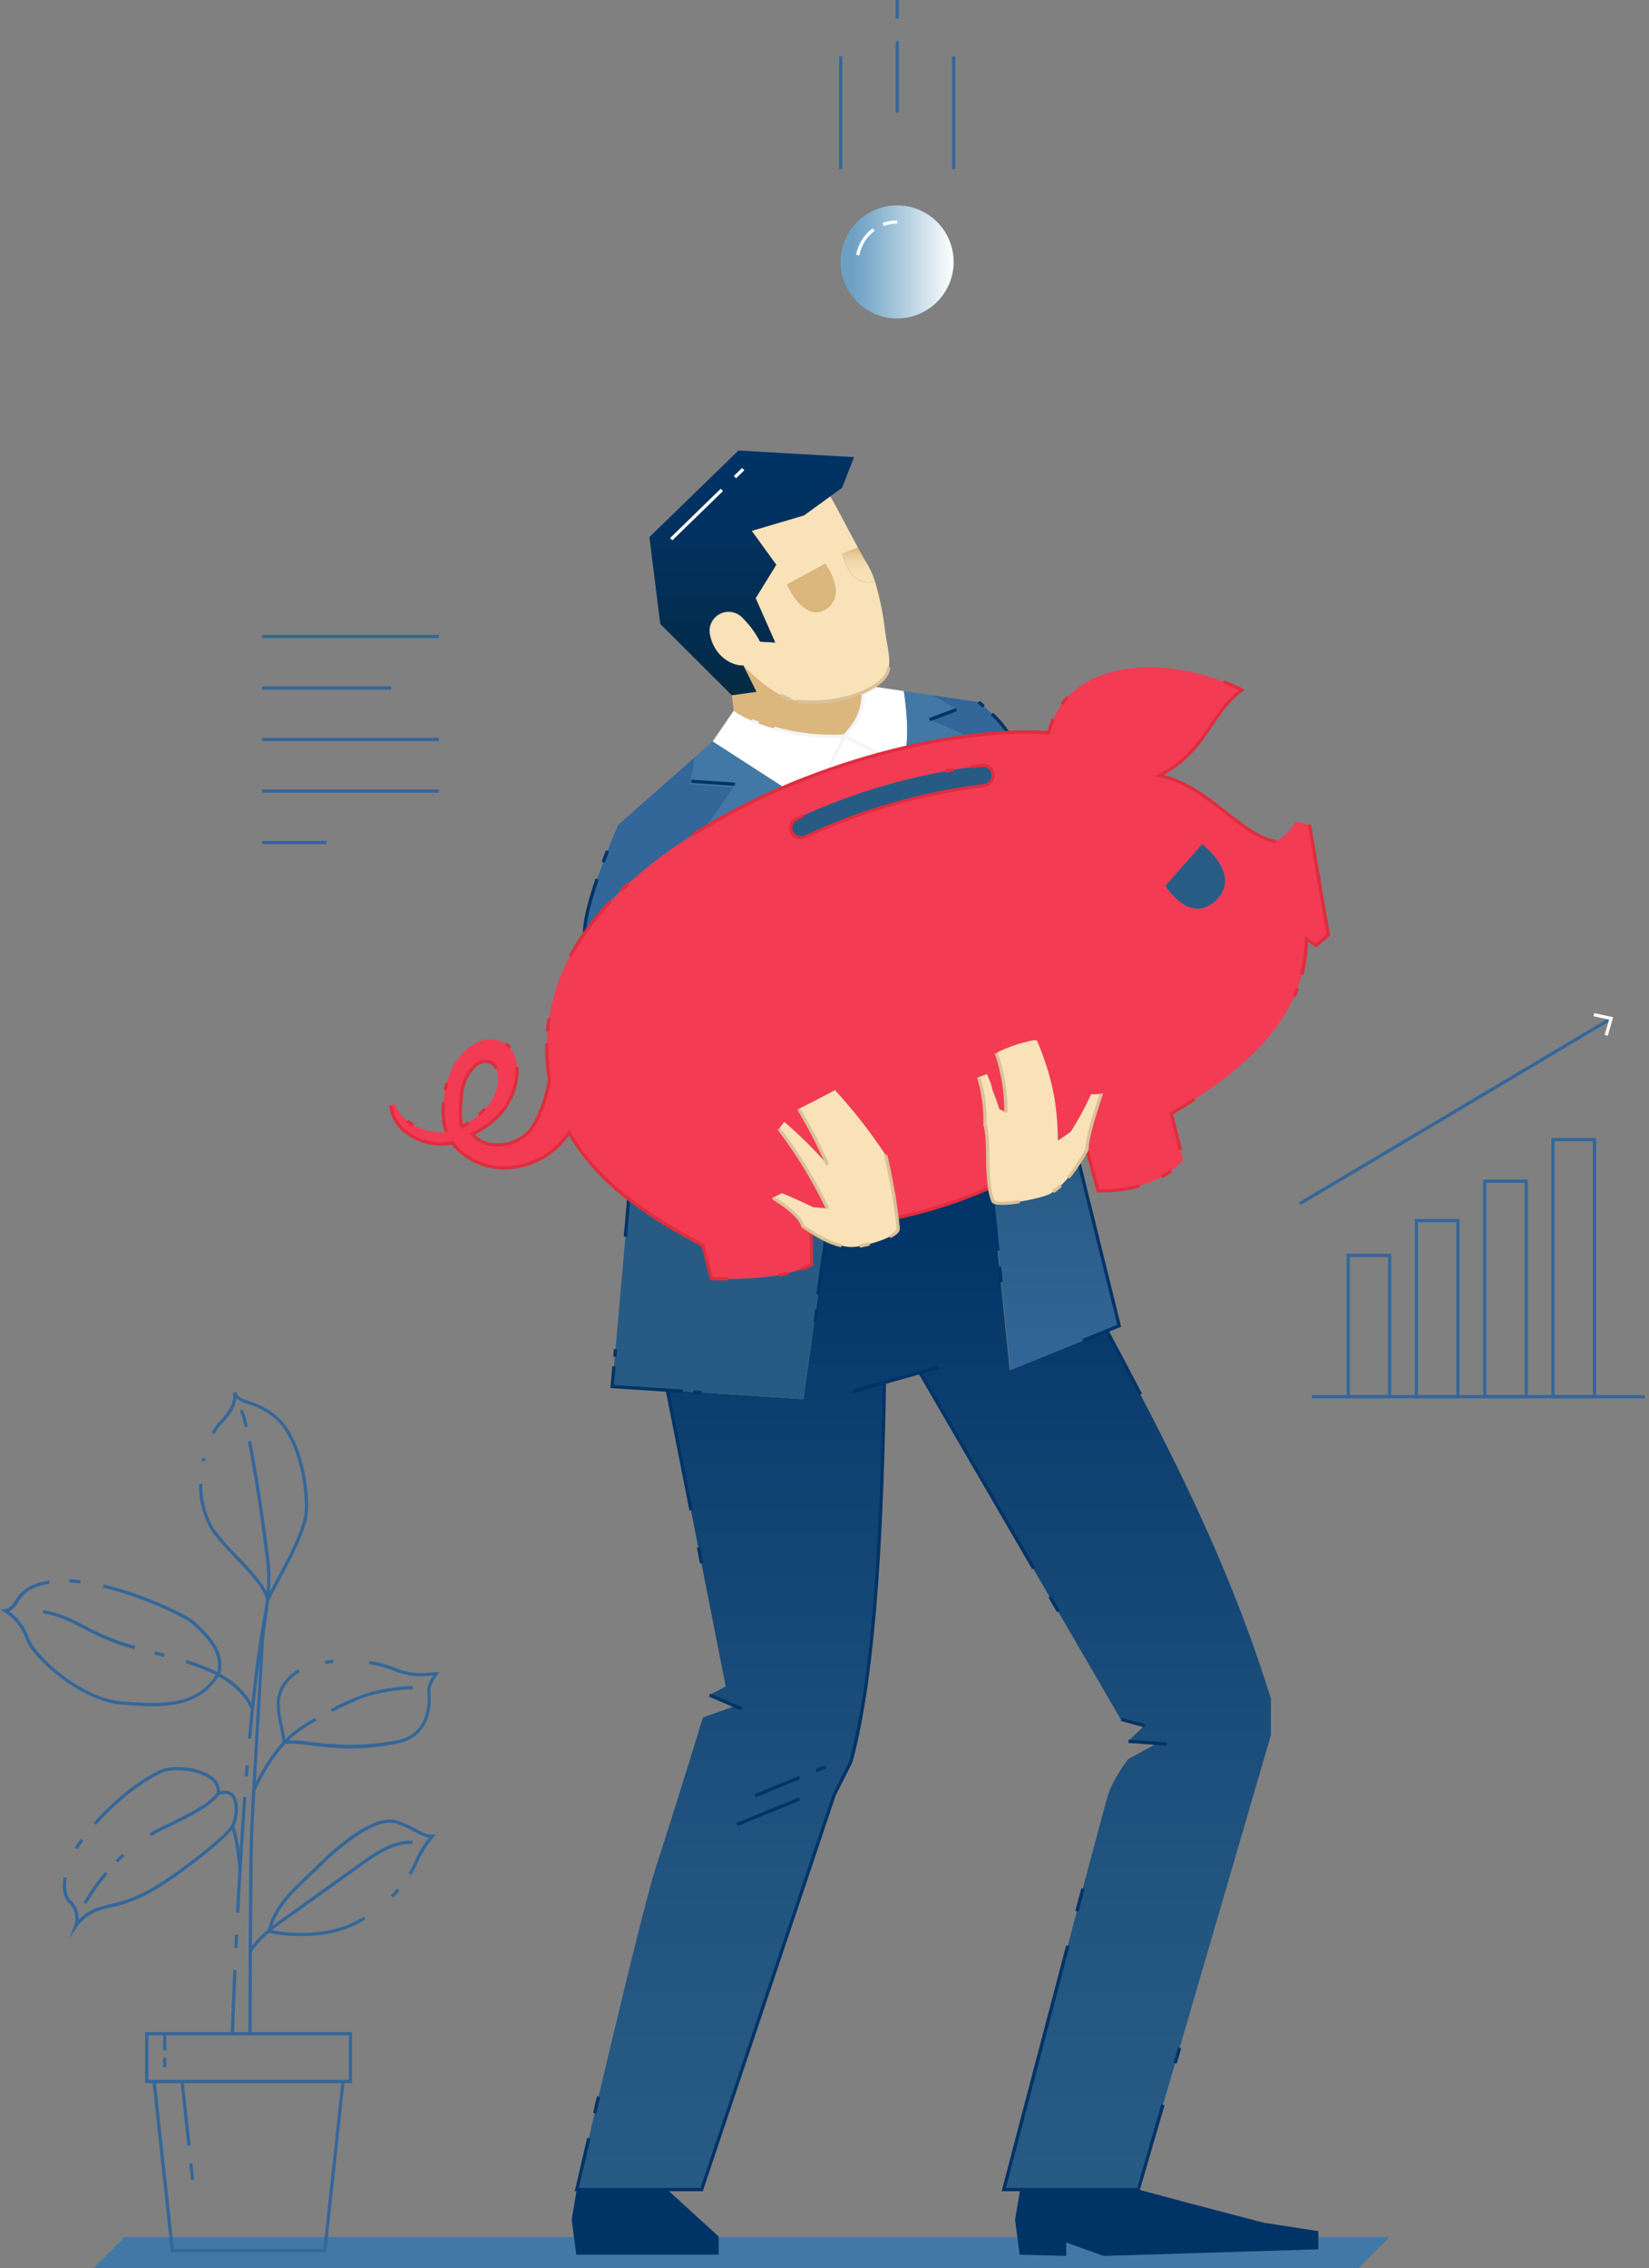 <svg width="291" height="400" viewBox="0 0 291 400" fill="none" xmlns="http://www.w3.org/2000/svg">
<rect x="0" y="0" width="291" height="400" fill="#808080" stroke="none"/>
<path d="M239.717 400H16.482L21.978 394.51H245.207L239.717 400Z" fill="url(#paint0_linear)"/>
<path d="M168.024 48.462C169.279 43.102 165.952 37.74 160.592 36.484C155.232 35.229 149.869 38.557 148.614 43.917C147.359 49.277 150.686 54.639 156.046 55.895C161.406 57.15 166.769 53.822 168.024 48.462Z" fill="url(#paint1_linear)"/>
<path d="M224.276 299.545V305.985L200.876 386.118H177.129C177.129 386.118 193.657 322.928 195.483 316.709C196.365 313.705 199.084 310.218 199.084 310.218L204.205 307.407L199.084 307.055L201.929 304.318L197.77 303.18L162.326 242.197L155.96 244.018C155.618 263.725 154.742 293.514 150.037 310.696L147.113 316.493L123.815 386.118H101.781C101.781 386.118 113.017 337.663 115.72 329.351C119.702 317.113 124.043 302.879 124.043 302.879L129.732 300.831L125.221 298.902L128.065 297.394L117.756 245.156L141.782 246.732L145.702 218.666C147.029 219.333 148.468 219.749 149.946 219.895C151.966 220.055 158.833 218.08 158.48 216.59C158.417 215.975 158.343 215.355 158.27 214.741H158.315C163.904 213.56 169.358 211.812 174.592 209.524C174.697 210.301 174.888 211.064 175.161 211.8L178.193 241.651L195.295 234.693C206.549 255.647 216.88 275.713 224.276 299.545Z" fill="url(#paint2_linear)"/>
<path d="M148.979 129.806L146.078 135.802C143.46 136.724 140.861 137.735 138.278 138.835L125.761 130.75L129.488 125.317C133.305 128.099 141.896 130.364 148.979 129.806Z" fill="white"/>
<path d="M148.979 129.806C151.79 126.899 152.296 124.686 152.359 122.029C152.988 121.757 153.596 121.439 154.179 121.079L159.533 121.87V122.029C159.533 122.029 160.506 127.997 159.925 131.763C155.244 132.85 150.626 134.197 146.095 135.797L148.979 129.806Z" fill="white"/>
<path d="M231.103 145.44L234.426 164.88L232.298 166.695L230.535 165.66C230.381 177.51 223.013 186.818 206.691 196.382L208.75 204.546C203.749 210.451 193.765 210.007 193.765 210.007L191.808 202.799C191.808 199.835 194.408 193.048 194.317 192.945L192.525 193.014C191.492 195.303 190.294 197.515 188.94 199.63C188.182 200.169 187.423 200.688 186.665 201.189C186.596 194.498 185.572 189.765 182.967 183.495C181.926 183.279 177.169 184.832 175.798 185.771C176.948 189.128 177.514 192.657 177.471 196.205C177.09 196.006 176.697 195.824 176.333 195.636C175.975 194.498 175.576 193.361 175.127 192.251C174.791 190.658 174.7 191.017 174.171 189.458L172.692 189.981C173.504 192.672 173.875 195.478 173.79 198.287C174.621 201.03 174.017 205.792 174.621 209.547C169.387 211.835 163.933 213.583 158.344 214.764H158.281C157.822 211.032 157.152 207.33 156.273 203.675C153.617 199.634 150.64 195.813 147.369 192.251C145.241 193.389 143.1 194.495 140.946 195.568C142.868 198.725 144.578 202.005 146.066 205.388C143.678 202.693 141.106 200.167 138.369 197.827L137.447 199.073C140.788 203.44 143.667 208.141 146.038 213.102C145.19 213.028 144.331 212.96 143.495 212.897C141.657 212.004 139.802 211.191 137.936 210.406C137.413 210.696 136.349 211.248 136.349 211.248C136.349 211.248 141.122 213.99 141.646 216.237C142.067 216.516 142.579 216.863 143.17 217.244L143.216 222.973C137.692 226.193 125.545 225.454 125.545 225.454L124.06 219.685C121.409 218.058 116.163 215.475 110.975 211.447C107.072 208.437 103.186 204.62 100.433 199.772C99.247 201.561 97.662 203.05 95.803 204.122C93.944 205.194 91.862 205.82 89.72 205.951C84.378 206.366 80.617 202.856 79.786 201.542C75.519 202.617 69.403 199.892 68.926 194.959L69.688 194.698C71.742 199.892 78.057 199.818 78.791 199.642C77.937 197.701 77.767 192.524 79.929 188.087C81.067 185.783 84.981 181.726 88.883 183.877C91.796 185.475 92.104 190.345 89.384 194.88C87.842 197.451 84.833 199.3 83.314 200C84.565 201.747 88.753 203.118 92.582 200.233C94.721 198.629 96.427 193.873 96.928 190.26C96.312 186.609 96.312 182.88 96.928 179.229C97.852 173.932 99.971 168.916 103.124 164.562C108.199 157.308 115.822 150.959 124.635 145.719C129.023 143.115 133.581 140.81 138.278 138.818C140.853 137.718 143.453 136.707 146.078 135.785C150.609 134.185 155.227 132.838 159.908 131.752C163.595 130.898 167.213 130.238 170.678 129.789C173.17 129.459 175.576 129.248 177.875 129.146C180.258 129.027 182.645 129.046 185.026 129.203C188.497 115.725 206.509 115.27 219.162 121.67C213.535 125.715 213.029 132.434 204.546 136.775C213.023 138.283 219.054 147.528 225.204 148.381C226.619 147.535 227.794 146.34 228.617 144.911L231.103 145.44ZM214.383 158.958C219.503 154.406 212.153 148.859 212.153 148.859L205.667 156.198C205.667 156.198 209.809 163.026 214.383 158.958ZM175.269 136.77C175.269 136.707 175.269 136.65 175.269 136.588C175.24 136.351 175.165 136.123 175.047 135.916C174.93 135.709 174.772 135.527 174.583 135.382C174.395 135.236 174.18 135.13 173.95 135.068C173.72 135.006 173.48 134.991 173.244 135.023C161.944 136.409 150.93 139.549 140.599 144.331C140.279 144.474 140.008 144.706 139.817 145C139.627 145.294 139.525 145.636 139.524 145.986C139.522 146.243 139.58 146.496 139.694 146.726C139.906 147.149 140.275 147.474 140.722 147.63C141.169 147.786 141.66 147.762 142.089 147.562C152.086 142.937 162.743 139.899 173.676 138.556C174.115 138.503 174.519 138.292 174.812 137.962C175.106 137.632 175.268 137.206 175.269 136.764V136.77ZM85.948 195.204C88.394 192.467 88.428 188.28 86.71 187.427C84.361 186.255 82.318 189.27 81.715 191.358C81.317 192.746 80.936 197.508 81.539 198.68C83.181 197.749 84.674 196.575 85.965 195.198L85.948 195.204Z" fill="#F33B54"/>
<path d="M232.645 393.452V396.655L194.766 397.821L188.155 395.454V397.821L179.94 397.599L179.127 391.443L180.025 386.118H200.877L209.632 388.462L223.025 391.972L232.645 393.452Z" fill="#003366"/>
<path d="M212.152 148.859C212.152 148.859 219.486 154.423 214.383 158.958C209.831 163.026 205.667 156.199 205.667 156.199L212.152 148.859Z" fill="#285C84"/>
<path d="M190.425 205.132L197.537 233.788L195.369 234.67L178.267 241.628L175.235 211.777C175.707 212.983 183.939 211.31 185.276 210.542C187.353 209.336 189.122 207.129 190.425 205.12V205.132Z" fill="url(#paint3_linear)"/>
<path d="M194.322 192.928C194.413 193.031 191.83 199.818 191.813 202.782C191.438 203.459 190.96 204.261 190.397 205.12C189.094 207.112 187.325 209.336 185.248 210.542C183.911 211.31 175.679 212.983 175.206 211.777C174.934 211.041 174.743 210.278 174.638 209.501C174.034 205.746 174.638 200.967 173.807 198.242C173.892 195.432 173.521 192.627 172.709 189.936L174.188 189.412C174.717 190.971 174.808 190.613 175.144 192.206C175.593 193.315 175.992 194.442 176.35 195.591C176.737 195.773 177.129 195.955 177.488 196.16C177.531 192.612 176.965 189.082 175.815 185.726C177.186 184.804 181.943 183.251 182.984 183.45C185.589 189.708 186.613 194.453 186.682 201.143C187.44 200.643 188.199 200.123 188.957 199.585C190.311 197.469 191.509 195.258 192.542 192.968L194.322 192.928Z" fill="#F9E2B8"/>
<path d="M175.263 136.582C175.263 136.644 175.263 136.701 175.263 136.764C175.261 137.205 175.097 137.631 174.802 137.96C174.508 138.289 174.103 138.499 173.665 138.55C162.732 139.893 152.075 142.932 142.078 147.556C141.648 147.756 141.158 147.78 140.711 147.624C140.264 147.468 139.895 147.144 139.683 146.72C139.569 146.49 139.51 146.237 139.512 145.981C139.513 145.63 139.615 145.288 139.806 144.994C139.997 144.701 140.268 144.468 140.587 144.325C150.919 139.543 161.933 136.403 173.232 135.017C173.469 134.985 173.709 134.999 173.94 135.061C174.171 135.122 174.387 135.228 174.576 135.374C174.765 135.52 174.923 135.701 175.041 135.909C175.159 136.116 175.235 136.345 175.263 136.582Z" fill="url(#paint4_linear)"/>
<path d="M172.697 123.81C172.697 123.81 176.066 126.387 177.88 129.163C175.605 129.266 173.175 129.476 170.683 129.806L164.055 126.899L168.778 125.124L164.539 122.603L172.697 123.81Z" fill="url(#paint5_linear)"/>
<path d="M164.05 126.899L170.678 129.806C167.213 130.255 163.595 130.944 159.908 131.769C160.477 128.002 159.515 122.034 159.515 122.034V121.875L164.522 122.609L168.743 125.129L164.05 126.899Z" fill="#4278A5"/>
<path d="M158.492 216.59C158.821 218.081 151.955 220.055 149.958 219.895C148.48 219.749 147.041 219.333 145.713 218.666C144.847 218.244 144.007 217.769 143.199 217.244C142.63 216.863 142.095 216.516 141.674 216.237C141.151 213.99 136.377 211.248 136.377 211.248C136.377 211.248 137.441 210.679 137.965 210.406C139.831 211.179 141.685 212.004 143.523 212.898C144.376 212.96 145.23 213.028 146.066 213.102C143.695 208.141 140.816 203.44 137.475 199.073L138.397 197.827C141.116 200.167 143.671 202.691 146.043 205.382C144.555 201.999 142.845 198.719 140.923 195.562C143.074 194.497 145.215 193.391 147.346 192.246C150.625 195.809 153.61 199.631 156.273 203.675C157.151 207.323 157.822 211.017 158.281 214.741C158.355 215.355 158.429 215.975 158.492 216.59Z" fill="#F9E2B8"/>
<path d="M156.222 111.549C156.654 114.701 157.78 117.807 155.783 119.81C155.298 120.292 154.76 120.718 154.179 121.079C153.596 121.439 152.988 121.757 152.359 122.029C148.638 123.65 143.677 124.139 140.605 123.599C135.956 122.78 131.16 117.341 131.16 117.341C129.647 117.557 126.12 116.095 125.295 111.964C125.147 111.244 125.239 110.495 125.557 109.832C125.875 109.169 126.402 108.629 127.056 108.294C127.711 107.959 128.457 107.848 129.181 107.977C129.905 108.107 130.566 108.47 131.064 109.012C132.291 110.231 133.322 111.634 134.119 113.171L136.793 113.33L133.334 105.507L136.969 99.613L132.634 93.628L141.856 90.909L146.499 87.54L146.635 87.74C147.204 88.621 149.696 93.429 151.397 96.564L151.317 96.609L148.649 97.679C148.649 97.679 149.815 103.652 154.179 102.549L154.39 102.475C155.279 105.436 155.893 108.474 156.222 111.549ZM145.799 107.373C149.616 104.773 145.611 99.442 145.611 99.442L138.898 103.089C138.898 103.089 141.976 109.973 145.799 107.373Z" fill="#F9E2B8"/>
<path d="M154.39 102.452L154.179 102.526C149.815 103.63 148.649 97.656 148.649 97.656L151.317 96.587L151.397 96.541C152.029 97.707 152.535 98.657 152.836 99.101C153.486 100.152 154.007 101.277 154.39 102.452Z" fill="url(#paint6_linear)"/>
<path d="M152.359 122.029C152.296 124.697 151.79 126.899 148.979 129.806C141.896 130.375 133.305 128.099 129.482 125.317L129.141 122.603L133.504 122L131.16 117.318C131.16 117.318 135.956 122.78 140.605 123.576C143.677 124.14 148.638 123.65 152.359 122.029Z" fill="url(#paint7_linear)"/>
<path d="M150.714 80.611L148.609 86.004L146.521 87.518L141.879 90.886L132.657 93.605L136.992 99.59L133.356 105.484L136.815 113.307L134.141 113.148C133.345 111.612 132.314 110.209 131.086 108.989C130.593 108.43 129.928 108.051 129.196 107.912C128.463 107.772 127.706 107.88 127.041 108.218C126.377 108.556 125.844 109.105 125.526 109.779C125.207 110.453 125.122 111.214 125.283 111.942C126.108 116.072 129.636 117.534 131.149 117.318L133.493 122L129.129 122.603L116.522 110.03L114.599 94.715L130.313 79.45L150.714 80.611Z" fill="url(#paint8_linear)"/>
<path d="M145.611 99.442C145.611 99.442 149.594 104.773 145.799 107.373C142.004 109.973 138.898 103.089 138.898 103.089L145.611 99.442Z" fill="url(#paint9_linear)"/>
<path d="M145.691 218.666L141.782 246.731L117.791 245.156L108.033 244.518L110.958 211.452C116.169 215.48 121.415 218.063 124.043 219.69L125.528 225.459C125.528 225.459 137.674 226.199 143.199 222.979L143.153 217.25C143.969 217.774 144.816 218.247 145.691 218.666Z" fill="url(#paint10_linear)"/>
<path d="M125.755 130.75L138.272 138.835C133.583 140.822 129.033 143.122 124.652 145.719L129.482 138.818L121.818 138.249L122.638 133.493L125.755 130.75Z" fill="#4278A5"/>
<path d="M129.482 138.818L124.652 145.725C115.839 150.964 108.216 157.314 103.141 164.567C103.141 158.941 109.092 145.469 109.092 145.469L122.632 133.521L121.819 138.249L129.482 138.818Z" fill="url(#paint11_linear)"/>
<path d="M126.819 394.396V397.599H101.701L100.888 391.443L101.781 386.118H117.739L126.819 394.396Z" fill="#003366"/>
<path d="M127.185 86.189L118.25 94.88L118.647 95.288L127.582 86.597L127.185 86.189Z" fill="white"/>
<path d="M130.957 82.521L129.504 83.931L129.9 84.339L131.354 82.929L130.957 82.521Z" fill="white"/>
<path d="M103.431 164.562H102.862C102.862 162.525 103.613 159.282 105.104 154.918L105.644 155.106C104.176 159.407 103.431 162.587 103.431 164.562Z" fill="#003366"/>
<path d="M106.702 152.148L106.167 151.949C106.435 151.243 106.696 150.566 106.941 149.935L107.47 150.139C107.226 150.765 106.964 151.448 106.702 152.148Z" fill="#003366"/>
<path d="M158.389 215.014L158.27 214.445C163.838 213.265 169.273 211.523 174.49 209.245L174.717 209.763C169.466 212.061 163.995 213.82 158.389 215.014Z" fill="#E02D3E"/>
<path d="M145.405 218.613L144.06 228.219L144.623 228.298L145.968 218.691L145.405 218.613Z" fill="#003366"/>
<path d="M143.854 230.887L143.541 233.1L144.105 233.18L144.418 230.966L143.854 230.887Z" fill="#003366"/>
<path d="M122.362 245.185L122.325 245.753L123.796 245.849L123.833 245.282L122.362 245.185Z" fill="#003366"/>
<path d="M120.504 245.622L107.715 244.78L108.062 240.894L108.625 240.946L108.335 244.251L120.544 245.053L120.504 245.622Z" fill="#003366"/>
<path d="M108.327 237.9L108.211 239.22L108.777 239.27L108.894 237.95L108.327 237.9Z" fill="#003366"/>
<path d="M110.659 211.42L110.074 218.045L110.641 218.095L111.225 211.47L110.659 211.42Z" fill="#003366"/>
<path d="M175.486 211.757L174.92 211.814L175.81 220.587L176.376 220.53L175.486 211.757Z" fill="#003366"/>
<path d="M176.678 223.34L176.112 223.398L176.39 226.137L176.956 226.08L176.678 223.34Z" fill="#003366"/>
<path d="M191.222 236.656L191.006 236.127L197.173 233.618L190.152 205.2L190.704 205.063L197.844 233.959L191.222 236.656Z" fill="#003366"/>
<path d="M133.738 127.809C133.328 127.655 132.93 127.49 132.548 127.325L132.776 126.808C133.146 126.967 133.538 127.126 133.942 127.274L133.738 127.809Z" fill="#F5F4F6"/>
<path d="M146.789 130.176C143.31 130.15 139.851 129.658 136.503 128.714L136.656 128.145C140.616 129.277 144.737 129.739 148.848 129.51C151.46 126.779 152.011 124.686 152.074 122H152.643C152.575 124.845 151.989 127.069 149.184 129.965L149.11 130.045H149.002C148.291 130.147 147.545 130.176 146.789 130.176Z" fill="#F5F4F6"/>
<path d="M122.024 137.488L121.984 138.056L129.67 138.594L129.71 138.026L122.024 137.488Z" fill="#003366"/>
<path d="M177.624 129.317C176.822 128.145 175.895 127.063 174.859 126.091L175.252 125.681C176.319 126.684 177.272 127.8 178.097 129.009L177.624 129.317Z" fill="#003366"/>
<path d="M173.437 124.782C172.868 124.316 172.527 124.043 172.527 124.037L172.868 123.588C172.868 123.588 173.244 123.872 173.807 124.35L173.437 124.782Z" fill="#003366"/>
<path d="M166.872 136.28L166.769 135.711C167.247 135.62 167.719 135.535 168.197 135.455L168.294 136.024L166.872 136.28Z" fill="#E02D3E"/>
<path d="M141.321 148.006C140.932 148.011 140.549 147.907 140.215 147.706C139.881 147.505 139.61 147.215 139.433 146.868C139.299 146.599 139.231 146.303 139.233 146.003C139.237 145.6 139.356 145.206 139.575 144.867C139.795 144.528 140.107 144.259 140.474 144.092L141.646 143.557L141.879 144.075L140.741 144.604C140.472 144.727 140.244 144.924 140.083 145.171C139.922 145.419 139.834 145.708 139.831 146.003C139.83 146.216 139.879 146.427 139.973 146.618C140.155 146.973 140.467 147.245 140.844 147.376C141.222 147.508 141.635 147.489 141.998 147.323C152.007 142.663 162.685 139.602 173.642 138.249C174.012 138.205 174.353 138.027 174.601 137.75C174.849 137.472 174.988 137.114 174.99 136.741C174.995 136.523 174.949 136.306 174.855 136.108C174.761 135.911 174.622 135.738 174.45 135.603C174.286 135.473 174.098 135.377 173.897 135.32C173.696 135.263 173.485 135.248 173.278 135.273L171.486 135.507L171.406 134.938C172.009 134.852 172.607 134.778 173.21 134.704C173.493 134.667 173.78 134.688 174.055 134.765C174.33 134.843 174.586 134.975 174.808 135.154C175.016 135.321 175.189 135.528 175.317 135.762C175.445 135.997 175.526 136.254 175.554 136.519C175.554 136.593 175.554 136.656 175.554 136.73C175.552 137.241 175.362 137.734 175.022 138.116C174.681 138.497 174.213 138.741 173.705 138.801C162.799 140.132 152.17 143.163 142.203 147.784C141.928 147.919 141.628 147.994 141.321 148.006Z" fill="#E02D3E"/>
<path d="M201.024 246.026C198.897 241.935 196.735 237.885 195.09 234.807L195.591 234.539C197.235 237.617 199.397 241.674 201.525 245.764L201.024 246.026Z" fill="#003366"/>
<path d="M207.901 361.047L207.113 363.756L207.66 363.915L208.447 361.205L207.901 361.047Z" fill="#003366"/>
<path d="M201.087 386.408H176.76L176.856 386.05C176.913 385.817 183.006 362.536 188.144 343.068L188.713 343.21C183.928 361.359 178.307 382.824 177.522 385.839H200.683L204.933 371.11L205.502 371.269L201.087 386.408Z" fill="#003366"/>
<path d="M190.827 332.974L189.774 336.95L190.324 337.096L191.377 333.119L190.827 332.974Z" fill="#003366"/>
<path d="M199.17 306.796L199.13 307.364L205.878 307.838L205.918 307.27L199.17 306.796Z" fill="#003366"/>
<path d="M197.924 302.926L197.775 303.475L201.932 304.603L202.081 304.054L197.924 302.926Z" fill="#003366"/>
<path d="M185.515 281.425L185.023 281.711L186.538 284.318L187.03 284.032L185.515 281.425Z" fill="#003366"/>
<path d="M162.658 242.047L162.166 242.333L182.155 276.719L182.647 276.433L162.658 242.047Z" fill="#003366"/>
<path d="M165.509 240.86L150.408 245.107L150.561 245.654L165.663 241.406L165.509 240.86Z" fill="#003366"/>
<path d="M124.02 386.408H101.423L101.508 386.056C101.508 386.056 102.344 382.437 103.619 377.01L104.188 377.141C103.141 381.578 102.39 384.81 102.151 385.839H123.622L146.948 316.43L149.889 310.593C154.372 294.225 155.397 266.422 155.783 244.029H156.352C155.965 266.45 154.936 294.299 150.418 310.781L147.471 316.63L124.02 386.408Z" fill="#003366"/>
<path d="M105.351 369.678L104.66 372.596L105.214 372.727L105.905 369.809L105.351 369.678Z" fill="#003366"/>
<path d="M125.329 298.666L125.105 299.19L130.738 301.599L130.962 301.076L125.329 298.666Z" fill="#003366"/>
<path d="M123.534 272.81L122.976 272.92L123.532 275.733L124.09 275.623L123.534 272.81Z" fill="#003366"/>
<path d="M118.048 245.106L117.49 245.216L121.661 266.36L122.219 266.25L118.048 245.106Z" fill="#003366"/>
<path d="M168.667 124.871L163.948 126.643L164.148 127.175L168.867 125.403L168.667 124.871Z" fill="#003366"/>
<path d="M146.334 135.928L145.822 135.683L148.848 129.425L155.283 132.707L155.021 133.22L149.11 130.193L146.334 135.928Z" fill="#F5F4F6"/>
<path d="M141.429 224.111L141.213 223.588C141.801 223.376 142.372 223.119 142.92 222.82L142.875 217.255H143.443L143.489 223.15L143.347 223.229C142.735 223.58 142.094 223.875 141.429 224.111Z" fill="#E02D3E"/>
<path d="M137.498 225.129L137.401 224.56C137.97 224.458 138.539 224.344 139.068 224.213L139.205 224.782C138.67 224.902 138.096 225.021 137.498 225.129Z" fill="#E02D3E"/>
<path d="M128.486 225.812C126.728 225.812 125.545 225.738 125.534 225.738H125.329L123.815 219.878C123.156 219.474 122.342 219.019 121.403 218.49C117.698 216.482 114.147 214.199 110.781 211.663C106.627 208.565 103.101 204.703 100.393 200.284C99.17 202.003 97.58 203.427 95.737 204.454C93.895 205.48 91.847 206.083 89.743 206.218C87.836 206.341 85.928 206.009 84.175 205.25C82.422 204.49 80.875 203.324 79.661 201.849C78.313 202.099 76.928 202.077 75.589 201.784C74.249 201.491 72.982 200.933 71.861 200.142C70.98 199.564 70.236 198.8 69.68 197.903C69.125 197.007 68.772 196 68.647 194.954L69.216 194.902C69.337 195.867 69.666 196.793 70.18 197.617C70.695 198.442 71.383 199.144 72.197 199.676C73.275 200.44 74.5 200.974 75.794 201.243C77.088 201.512 78.424 201.511 79.718 201.24L79.917 201.189L80.031 201.36C81.174 202.806 82.651 203.952 84.337 204.699C86.022 205.445 87.864 205.769 89.703 205.644C91.799 205.508 93.835 204.891 95.654 203.84C97.472 202.789 99.024 201.333 100.188 199.585L100.444 199.209L100.672 199.607C103.033 203.761 106.554 207.658 111.134 211.191C114.481 213.702 118.008 215.963 121.688 217.955C122.678 218.524 123.531 218.991 124.219 219.412L124.316 219.474L125.778 225.163C126.188 225.163 127.178 225.226 128.492 225.226L128.486 225.812Z" fill="#E02D3E"/>
<path d="M72.777 198.652C72.397 198.436 72.035 198.189 71.696 197.912L72.055 197.468C72.371 197.725 72.708 197.955 73.062 198.157L72.777 198.652Z" fill="#E02D3E"/>
<path d="M78.54 199.755C78.023 198.583 77.812 196.524 77.971 194.373L78.54 194.419C78.375 196.45 78.58 198.452 79.052 199.539L78.54 199.755Z" fill="#E02D3E"/>
<path d="M78.848 192.297L78.279 192.183C78.364 191.756 78.466 191.324 78.58 190.909L79.149 191.062C79.03 191.483 78.933 191.899 78.848 192.297Z" fill="#E02D3E"/>
<path d="M89.799 184.958C89.591 184.711 89.35 184.495 89.083 184.315L89.407 183.843C89.712 184.053 89.989 184.302 90.232 184.582L89.799 184.958Z" fill="#E02D3E"/>
<path d="M87.842 202.196C87.473 202.198 87.104 202.171 86.739 202.116C85.327 201.956 84.029 201.264 83.109 200.182L82.91 199.903L83.217 199.755C85.112 198.862 87.802 197.013 89.168 194.732C90.413 192.781 91.046 190.502 90.983 188.189L91.552 188.149C91.621 190.58 90.961 192.975 89.657 195.028C88.303 197.303 85.726 199.135 83.786 200.114C84.618 200.906 85.683 201.411 86.824 201.553C87.815 201.687 88.823 201.62 89.788 201.356C90.752 201.092 91.654 200.637 92.439 200.017C94.436 198.515 96.154 193.895 96.672 190.277C96.31 188.193 96.157 186.077 96.217 183.962H96.786C96.726 186.058 96.878 188.155 97.241 190.22V190.305C96.723 193.998 94.965 198.811 92.781 200.466C91.367 201.566 89.633 202.174 87.842 202.196Z" fill="#E02D3E"/>
<path d="M96.9 181.971L96.331 181.925C96.393 181.146 96.49 180.349 96.609 179.553L97.178 179.638C97.059 180.418 96.968 181.203 96.9 181.971Z" fill="#E02D3E"/>
<path d="M100.865 168.8L100.364 168.533C101.119 167.136 101.953 165.783 102.862 164.482L102.913 164.402C104.294 162.435 105.815 160.569 107.465 158.821L107.88 159.208C106.271 160.918 104.784 162.74 103.431 164.658L103.385 164.732C102.467 166.038 101.625 167.396 100.865 168.8Z" fill="#E02D3E"/>
<path d="M109.763 157.279L109.365 156.875C109.826 156.426 110.292 155.982 110.77 155.544L111.157 155.965C110.685 156.398 110.218 156.836 109.763 157.279Z" fill="#E02D3E"/>
<path d="M122.439 147.426L122.137 146.942C122.922 146.447 123.724 145.952 124.532 145.474C128.923 142.869 133.485 140.563 138.187 138.573C140.804 137.435 143.432 136.44 145.998 135.535C150.539 133.932 155.166 132.583 159.857 131.496C163.549 130.637 167.185 129.977 170.666 129.527C173.096 129.203 175.525 128.987 177.892 128.879C180.206 128.763 182.525 128.776 184.838 128.918C185.043 128.162 185.306 127.422 185.624 126.705L186.141 126.933C185.81 127.695 185.54 128.483 185.333 129.288L185.271 129.522H185.038C182.666 129.365 180.288 129.346 177.915 129.465C175.571 129.573 173.153 129.789 170.746 130.107C167.281 130.557 163.669 131.211 159.993 132.065C155.322 133.149 150.714 134.492 146.191 136.087C143.637 136.986 141.02 138.004 138.414 139.114C133.736 141.094 129.197 143.388 124.828 145.981C124.003 146.441 123.201 146.931 122.439 147.426Z" fill="#E02D3E"/>
<path d="M187.603 124.356L187.148 124.02C187.472 123.581 187.822 123.161 188.195 122.763L188.61 123.15C188.252 123.532 187.916 123.935 187.603 124.356Z" fill="#E02D3E"/>
<path d="M225.169 148.683C222.217 148.268 219.304 145.986 216.22 143.563C212.642 140.758 208.944 137.873 204.5 137.065L203.67 136.918L204.421 136.536C209.285 134.044 211.47 130.796 213.586 127.65C215.054 125.471 216.431 123.406 218.621 121.727C217.711 121.283 216.761 120.868 215.777 120.493L215.987 119.958C217.125 120.402 218.217 120.891 219.275 121.426L219.696 121.636L219.315 121.909C216.994 123.582 215.56 125.71 214.041 127.968C211.987 131.018 209.871 134.17 205.36 136.667C209.615 137.674 213.29 140.553 216.556 143.113C219.577 145.486 222.433 147.721 225.232 148.114L225.169 148.683Z" fill="#E02D3E"/>
<path d="M230.005 171.963L229.437 171.821C229.949 169.805 230.218 167.734 230.239 165.654V165.159L232.247 166.354L234.09 164.766L230.796 145.486L231.365 145.395L234.728 164.988L232.332 167.054L230.813 166.126C230.761 168.096 230.49 170.053 230.005 171.963Z" fill="#E02D3E"/>
<path d="M228.663 175.838L228.139 175.61C228.344 175.149 228.532 174.677 228.708 174.216L229.243 174.415C229.067 174.888 228.867 175.366 228.663 175.838Z" fill="#E02D3E"/>
<path d="M208.034 202.828L206.367 196.228L206.554 196.12C207.977 195.289 209.342 194.447 210.622 193.628L210.929 194.106C209.7 194.897 208.386 195.705 207.027 196.507L208.585 202.691L208.034 202.828Z" fill="#E02D3E"/>
<path d="M205.087 207.794L204.819 207.294C205.414 206.983 205.985 206.627 206.526 206.23L206.862 206.691C206.297 207.1 205.704 207.469 205.087 207.794Z" fill="#E02D3E"/>
<path d="M194.214 210.286C194.063 210.294 193.911 210.294 193.759 210.286H193.554L191.546 202.89L192.115 202.742L194.021 209.746C196.386 209.76 198.742 209.454 201.024 208.835L201.178 209.404C198.905 209.999 196.564 210.296 194.214 210.286Z" fill="#E02D3E"/>
<path d="M81.436 199.056L81.305 198.805C80.64 197.514 81.067 192.644 81.459 191.273C81.903 189.731 83.075 187.774 84.588 187.108C84.946 186.941 85.338 186.859 85.733 186.869C86.128 186.879 86.515 186.98 86.864 187.165C87.324 187.413 87.68 187.816 87.871 188.303L87.347 188.53C87.206 188.171 86.948 187.87 86.614 187.677C86.339 187.534 86.035 187.455 85.726 187.447C85.416 187.439 85.109 187.502 84.827 187.632C83.541 188.2 82.438 189.976 82.017 191.438C81.647 192.735 81.317 196.848 81.721 198.265C81.971 198.128 82.256 197.952 82.557 197.747L82.876 198.214C82.5 198.477 82.106 198.715 81.698 198.925L81.436 199.056Z" fill="#E02D3E"/>
<path d="M84.696 196.808L84.326 196.376C84.73 196.023 85.112 195.676 85.419 195.358L85.828 195.756C85.504 196.086 85.112 196.444 84.696 196.808Z" fill="#E02D3E"/>
<path d="M155.954 39.853L155.755 39.318C156.578 39.015 157.449 38.861 158.326 38.863V39.432C157.517 39.431 156.714 39.573 155.954 39.853Z" fill="white"/>
<path d="M151.659 45.036L151.09 44.939C151.422 43.064 152.466 41.388 154.003 40.263L154.338 40.724C152.919 41.759 151.959 43.306 151.659 45.036Z" fill="white"/>
<path d="M158.611 7.242H158.042V19.867H158.611V7.242Z" fill="#34679A"/>
<path d="M158.611 0H158.042V3.266H158.611V0Z" fill="#34679A"/>
<path d="M168.579 9.939H168.01V29.806H168.579V9.939Z" fill="#34679A"/>
<path d="M148.649 9.939H148.08V29.806H148.649V9.939Z" fill="#34679A"/>
<path d="M139.433 123.599C138.824 123.402 138.232 123.157 137.663 122.865L137.919 122.353C138.468 122.635 139.038 122.871 139.626 123.058L139.433 123.599Z" fill="#DBC197"/>
<path d="M143.313 124.094C142.39 124.101 141.469 124.031 140.559 123.884L140.656 123.315C143.5 123.815 148.387 123.44 152.245 121.761C152.862 121.497 153.457 121.185 154.025 120.828C154.59 120.481 155.111 120.069 155.579 119.6C156.107 119.066 156.454 118.379 156.569 117.637L157.137 117.733C157.007 118.593 156.609 119.389 156 120.009C155.5 120.508 154.945 120.947 154.344 121.318C153.751 121.689 153.131 122.014 152.489 122.291C149.578 123.487 146.46 124.1 143.313 124.094Z" fill="#DBC197"/>
<path d="M148.41 219.946C147.427 219.71 146.473 219.367 145.565 218.922C144.689 218.496 143.839 218.015 143.022 217.483C142.596 217.21 142.209 216.954 141.885 216.721L141.418 216.408L141.39 216.3C140.9 214.2 136.269 211.521 136.229 211.492L136.514 211.003C136.713 211.117 141.247 213.745 141.919 216.061L142.203 216.248C142.539 216.476 142.92 216.732 143.341 217.005C144.14 217.524 144.97 217.993 145.827 218.41C146.694 218.837 147.606 219.165 148.547 219.389L148.41 219.946Z" fill="#DBC197"/>
<path d="M151.733 220.026L151.636 219.457C152.176 219.36 152.774 219.23 153.394 219.065L153.536 219.634C152.916 219.793 152.29 219.929 151.733 220.026Z" fill="#DBC197"/>
<path d="M157.143 218.331L156.887 217.824C157.951 217.29 158.275 216.869 158.23 216.652C158.161 216.004 158.088 215.389 158.014 214.775C157.554 211.065 156.884 207.383 156.005 203.749L156.574 203.613C157.453 207.27 158.123 210.974 158.582 214.707C158.662 215.327 158.73 215.941 158.793 216.561C158.856 217.182 158.361 217.711 157.143 218.331Z" fill="#DBC197"/>
<path d="M145.765 205.507C144.296 202.133 142.604 198.86 140.701 195.71L141.185 195.414C143.11 198.581 144.82 201.873 146.305 205.268L145.765 205.507Z" fill="#DBC197"/>
<path d="M145.765 213.222C143.412 208.281 140.552 203.598 137.231 199.249L137.68 198.902C141.037 203.281 143.928 207.998 146.305 212.977L145.765 213.222Z" fill="#DBC197"/>
<path d="M177.215 196.177C177.257 192.656 176.695 189.153 175.553 185.822L176.094 185.652C177.262 189.032 177.839 192.589 177.801 196.165L177.215 196.177Z" fill="#DBC197"/>
<path d="M188.73 207.851L188.297 207.481C188.969 206.68 189.59 205.839 190.158 204.961C190.63 204.25 191.091 203.487 191.529 202.685C191.569 200.438 192.929 196.319 193.662 194.095C193.85 193.526 194.027 192.996 194.044 192.894L194.294 192.934L194.533 192.712C194.669 192.866 194.669 192.866 194.203 194.277C193.526 196.336 192.109 200.62 192.098 202.765V202.833L192.064 202.901C191.603 203.715 191.125 204.506 190.636 205.251C190.055 206.156 189.418 207.025 188.73 207.851Z" fill="#DBC197"/>
<path d="M186.01 210.394L185.686 209.922C186.151 209.6 186.59 209.242 187 208.852L187.393 209.268C186.96 209.677 186.498 210.053 186.01 210.394Z" fill="#DBC197"/>
<path d="M176.822 212.482C175.178 212.482 175.013 212.056 174.945 211.879C174.661 211.13 174.46 210.351 174.347 209.558C174.106 207.732 173.996 205.892 174.017 204.051C173.989 201.86 173.966 199.795 173.528 198.361V198.282C173.607 195.487 173.235 192.697 172.424 190.021L172.993 189.867C173.81 192.572 174.184 195.39 174.103 198.214C174.558 199.738 174.581 201.826 174.609 204.034C174.589 205.85 174.695 207.665 174.928 209.467C175.037 210.217 175.228 210.954 175.497 211.663C175.559 211.822 176.498 212.152 179.883 211.612L179.968 212.181C178.929 212.362 177.877 212.463 176.822 212.482Z" fill="#DBC197"/>
<path d="M145.594 311.302L143.93 311.983L144.145 312.51L145.809 311.829L145.594 311.302Z" fill="#003366"/>
<path d="M140.999 313.187L133.164 316.393L133.38 316.92L141.214 313.713L140.999 313.187Z" fill="#003366"/>
<path d="M140.993 316.966L129.947 321.488L130.162 322.014L141.209 317.493L140.993 316.966Z" fill="#003366"/>
<path d="M77.454 111.964H46.243V112.533H77.454V111.964Z" fill="#34679A"/>
<path d="M69.005 121.045H46.243V121.613H69.005V121.045Z" fill="#34679A"/>
<path d="M77.454 130.125H46.243V130.693H77.454V130.125Z" fill="#34679A"/>
<path d="M77.454 139.21H46.243V139.779H77.454V139.21Z" fill="#34679A"/>
<path d="M57.621 148.29H46.243V148.859H57.621V148.29Z" fill="#34679A"/>
<path d="M283.997 179.473L229.214 212.027L229.505 212.516L284.288 179.962L283.997 179.473Z" fill="#34679A"/>
<path d="M283.718 182.659L283.172 182.5L283.962 179.809L281.22 179.217L281.34 178.66L284.679 179.382L283.718 182.659Z" fill="white"/>
<path d="M245.52 246.584H237.629V221.096H245.52V246.584ZM238.198 246.015H244.951V221.665H238.198V246.015Z" fill="#34679A"/>
<path d="M257.564 246.584H249.679V214.968H257.564V246.584ZM250.248 246.015H256.995V215.537H250.248V246.015Z" fill="#34679A"/>
<path d="M269.614 246.584H261.729V208.01H269.614V246.584ZM262.298 246.015H269.045V208.579H262.298V246.015Z" fill="#34679A"/>
<path d="M281.664 246.584H273.773V200.683H281.664V246.584ZM274.342 246.015H281.095V201.252H274.342V246.015Z" fill="#34679A"/>
<path d="M290.26 246.015H231.513V246.584H290.26V246.015Z" fill="#34679A"/>
<path d="M13.694 326.102L13.205 325.812C13.518 325.289 13.865 324.771 14.223 324.287L14.678 324.629C14.326 325.103 13.997 325.595 13.694 326.102Z" fill="#34679A"/>
<path d="M12.226 341.839L13.114 339.506C13.345 338.836 13.378 338.113 13.208 337.425C13.039 336.737 12.674 336.112 12.158 335.626C11.214 334.733 10.872 333.128 11.197 331.075L11.765 331.166C11.475 333.003 11.765 334.431 12.562 335.188C13.02 335.615 13.375 336.139 13.602 336.722C13.828 337.305 13.92 337.932 13.871 338.556C14.696 337.668 15.709 336.974 16.835 336.525C17.62 336.242 18.424 336.016 19.241 335.848C21.352 335.41 23.398 334.702 25.329 333.743C29.704 331.683 39.711 323.821 40.752 321.955C41.441 320.709 41.788 317.972 40.838 316.834C40.371 316.266 39.626 316.192 38.624 316.556L38.186 316.715L38.243 316.248C38.303 315.751 38.219 315.248 38.001 314.797C37.784 314.346 37.441 313.967 37.014 313.705C34.824 312.084 30.392 311.771 28.435 312.676C25.767 313.899 21.159 317.022 16.954 321.813L16.527 321.437C20.789 316.578 25.477 313.404 28.196 312.158C30.335 311.185 34.978 311.492 37.356 313.245C37.798 313.533 38.164 313.924 38.422 314.385C38.679 314.846 38.821 315.362 38.835 315.89C40.138 315.549 40.872 315.998 41.27 316.459C42.408 317.813 42.021 320.823 41.27 322.216C40.178 324.185 30.148 332.082 25.585 334.266C23.614 335.241 21.529 335.964 19.378 336.417C18.587 336.577 17.809 336.795 17.051 337.071C15.686 337.633 14.504 338.562 13.637 339.756L12.226 341.839Z" fill="#34679A"/>
<path d="M26.683 323.775L26.393 323.286C27.013 322.916 27.661 322.569 28.304 322.262C35.359 318.9 36.838 317.876 38.306 316.106L38.744 316.47C37.231 318.314 35.706 319.366 28.549 322.78C27.911 323.08 27.288 323.412 26.683 323.775Z" fill="#34679A"/>
<path d="M20.811 328.441L20.402 328.042C20.794 327.644 21.193 327.257 21.591 326.904L21.978 327.32C21.585 327.667 21.17 328.048 20.811 328.441Z" fill="#34679A"/>
<path d="M15.236 335.774L14.747 335.49C15.854 333.586 17.124 331.781 18.542 330.096L18.974 330.46C17.581 332.124 16.331 333.901 15.236 335.774Z" fill="#34679A"/>
<path d="M26.893 300.893C25.039 300.893 23.155 300.734 21.341 300.58C14.161 299.971 5.53 292.308 4.506 288.94C3.826 287.02 2.517 285.385 0.791 284.303L0.12 283.894L0.882 283.751C1.804 283.586 2.168 283.023 2.674 282.244C3.471 281.049 4.569 279.342 8.654 278.722L8.745 279.291C4.933 279.888 3.96 281.385 3.181 282.585C2.835 283.255 2.293 283.803 1.627 284.155C3.238 285.292 4.446 286.912 5.075 288.781C5.951 291.625 14.047 299.397 21.42 300.017C29.18 300.671 34.944 300.694 38.329 294.954C39.125 291.54 36.855 289.088 34.033 286.454C32.895 285.373 25.5 281.709 18.149 279.962L18.28 279.393C25.71 281.157 33.237 284.912 34.426 286.021C37.271 288.69 39.763 291.392 38.875 295.124L38.841 295.204C36.076 299.88 31.576 300.893 26.893 300.893Z" fill="#34679A"/>
<path d="M14.155 279.229C13.472 279.149 12.812 279.092 12.204 279.075V278.506C12.83 278.506 13.501 278.58 14.201 278.665L14.155 279.229Z" fill="#34679A"/>
<path d="M44.291 301.439C42.232 296.774 37.043 294.612 32.748 293.287L32.918 292.718C37.328 294.1 42.664 296.313 44.815 301.189L44.291 301.439Z" fill="#34679A"/>
<path d="M28.919 292.2L27.212 291.756L27.354 291.187L29.061 291.637L28.919 292.2Z" fill="#34679A"/>
<path d="M23.724 290.846C22.587 290.533 21.654 290.243 20.834 289.958C18.668 289.165 16.563 288.215 14.536 287.114C12.261 285.93 10.264 284.912 7.544 284.519L7.624 283.951C10.469 284.354 12.46 285.396 14.798 286.602C16.801 287.682 18.881 288.612 21.022 289.384C21.83 289.668 22.763 289.953 23.867 290.266L23.724 290.846Z" fill="#34679A"/>
<path d="M69.369 334.636L68.966 334.238C69.347 333.857 69.716 333.459 70.069 333.055L70.496 333.424C70.137 333.84 69.762 334.249 69.369 334.636Z" fill="#34679A"/>
<path d="M53.109 341.429C51.199 341.429 49.293 341.238 47.42 340.86L47.13 340.803L47.198 340.519C48.2 336.326 51.09 333.584 53.877 330.927C54.446 330.392 55.015 329.857 55.55 329.311C59.248 325.613 66.07 319.639 70.189 321.079C71.398 321.51 72.57 322.039 73.693 322.66C74.746 323.229 75.445 323.588 76.259 323.531L76.925 323.491L76.498 323.997C75.445 325.251 74.558 326.636 73.858 328.116C73.5 328.992 73.07 329.837 72.572 330.642L72.089 330.346C72.569 329.567 72.984 328.749 73.329 327.9C73.954 326.532 74.752 325.249 75.701 324.083C74.896 323.908 74.126 323.596 73.426 323.161C72.331 322.555 71.189 322.037 70.012 321.613C66.03 320.214 58.873 326.813 55.971 329.715C55.402 330.284 54.833 330.802 54.264 331.342C51.602 333.874 48.842 336.497 47.818 340.36C53.32 341.423 59.083 340.798 62.918 338.721C63.35 338.488 63.765 338.249 64.169 338.004L64.465 338.488C64.055 338.738 63.629 338.983 63.191 339.222C60.483 340.667 56.898 341.429 53.109 341.429Z" fill="#34679A"/>
<path d="M44.445 344.149L43.967 343.836C45.861 340.991 49.002 338.846 50.879 337.577C51.192 337.361 51.448 337.179 51.687 337.009L54.202 335.199C57.564 332.781 63.197 328.736 64.909 327.547C68.038 325.38 70.331 324.515 72.823 324.595V325.164C70.473 325.09 68.271 325.92 65.25 328.008C63.544 329.197 57.917 333.242 54.555 335.66L52.034 337.464C51.812 337.623 51.534 337.811 51.221 338.033C49.355 339.29 46.271 341.384 44.445 344.149Z" fill="#34679A"/>
<path d="M42.072 329.834C42.072 329.783 41.674 324.185 40.741 322.211L41.259 321.972C42.237 324.037 42.624 329.561 42.641 329.8L42.072 329.834Z" fill="#34679A"/>
<path d="M57.416 293.435L57.331 292.866C57.792 292.792 58.281 292.735 58.776 292.689L58.822 293.258C58.344 293.309 57.871 293.366 57.416 293.435Z" fill="#34679A"/>
<path d="M61.905 308.357C59.489 308.316 57.078 308.126 54.685 307.789C53.181 307.548 51.656 307.458 50.134 307.521H49.849V307.237C49.728 306.229 49.555 305.228 49.332 304.238C48.763 301.394 48.194 298.754 50.566 296.057C51.167 295.381 51.872 294.805 52.654 294.351L52.939 294.845C52.212 295.261 51.555 295.789 50.993 296.41C48.786 298.896 49.286 301.308 49.855 304.102C50.049 304.989 50.242 305.911 50.356 306.878C51.818 306.855 53.279 306.954 54.725 307.174C58.338 307.601 63.259 308.181 69.984 306.907C75.303 305.894 75.673 301.018 75.4 298.208C75.32 297.315 75.969 296.114 76.418 295.46L75.883 295.505C73.659 295.79 71.398 295.462 69.347 294.555C67.972 294.045 66.547 293.681 65.097 293.469L65.188 292.9C66.68 293.126 68.144 293.507 69.557 294.038C71.52 294.909 73.685 295.226 75.815 294.954C76.219 294.914 76.595 294.874 76.953 294.874H77.522L77.181 295.329C76.811 295.824 75.867 297.292 75.946 298.174C76.418 303.294 74.273 306.708 70.063 307.487C67.378 308.035 64.646 308.326 61.905 308.357Z" fill="#34679A"/>
<path d="M58.639 301.889L58.378 301.382C60.653 300.12 63.056 299.103 65.546 298.35C67.927 297.748 70.364 297.397 72.817 297.303V297.872C70.408 297.971 68.015 298.318 65.677 298.908C64.181 299.255 61.564 300.393 58.639 301.889Z" fill="#34679A"/>
<path d="M45.065 315.753L44.547 315.515C46.407 311.487 48.723 308.119 51.243 305.843C52.595 304.738 54.044 303.757 55.573 302.913L55.863 303.402C54.367 304.221 52.949 305.173 51.625 306.247C49.15 308.528 46.88 311.811 45.065 315.753Z" fill="#34679A"/>
<path d="M46.982 283.41L46.92 282.187C46.828 280.344 43.95 277.323 41.412 274.66C39.706 272.885 38.13 271.212 37.276 269.858C35.801 267.382 35.064 264.536 35.154 261.654H35.723C35.635 264.426 36.339 267.166 37.754 269.551C38.974 271.235 40.335 272.813 41.822 274.267C44.194 276.754 46.635 279.314 47.312 281.294C47.636 280.639 48.086 279.809 48.609 278.842C50.623 275.109 53.667 269.466 53.781 266.365C53.991 260.79 52.074 253.2 48.507 250.145C47.146 248.982 45.551 248.127 43.83 247.636C43.061 247.455 42.342 247.106 41.725 246.612C41.611 247.596 41.077 249.132 39.222 250.993C38.68 251.553 38.221 252.187 37.857 252.876L37.362 252.597C37.749 251.87 38.235 251.199 38.807 250.606C41.708 247.699 41.117 245.685 41.082 245.633L41.651 245.451C41.981 246.441 42.744 246.692 44.007 247.107C45.801 247.633 47.461 248.537 48.877 249.758C52.711 253.047 54.566 260.801 54.35 266.428C54.23 269.665 51.147 275.377 49.11 279.155C48.387 280.486 47.767 281.641 47.466 282.335L46.982 283.41Z" fill="#34679A"/>
<path d="M36.138 257.752L35.569 257.638C35.609 257.444 35.655 257.251 35.695 257.069L36.264 257.2C36.218 257.376 36.178 257.564 36.138 257.752Z" fill="#34679A"/>
<path d="M43.193 251.681C42.988 250.689 42.693 249.718 42.311 248.78L42.823 248.535C43.227 249.509 43.537 250.518 43.751 251.55L43.193 251.681Z" fill="#34679A"/>
<path d="M44.399 358.645H43.83C43.83 358.349 43.904 329.248 44.109 323.684C44.337 317.477 46.026 289.549 46.043 289.264C46.134 288.172 46.299 286.989 46.476 285.714C46.902 282.602 47.392 279.075 47.011 275.667C46.629 272.259 45.15 261.216 43.739 254.19L44.308 254.076C45.725 261.12 47.21 272.18 47.591 275.604C47.972 279.029 47.483 282.648 47.022 285.794C46.851 287.046 46.686 288.235 46.595 289.31C46.595 289.583 44.888 317.506 44.661 323.701C44.496 329.26 44.399 358.355 44.399 358.645Z" fill="#34679A"/>
<path d="M44.325 306.651L43.756 306.599C44.661 296.609 45.674 288.872 46.76 283.598L47.329 283.712C46.231 288.974 45.23 296.694 44.325 306.651Z" fill="#34679A"/>
<path d="M43.762 313.273L43.193 313.228L43.347 311.276L43.916 311.322C43.87 311.97 43.819 312.619 43.762 313.273Z" fill="#34679A"/>
<path d="M42.22 337.304L41.651 337.27C42.032 329.943 42.459 323.081 42.914 316.886L43.483 316.926C43.034 323.115 42.607 329.977 42.22 337.304Z" fill="#34679A"/>
<path d="M41.459 341.149L41.35 343.473L41.919 343.5L42.028 341.175L41.459 341.149Z" fill="#34679A"/>
<path d="M41.282 358.656H40.713C40.849 354.918 41.003 351.118 41.173 347.369L41.742 347.397C41.572 351.124 41.418 354.918 41.282 358.656Z" fill="#34679A"/>
<path d="M57.581 397.172H30.165L26.859 366.78H60.841L57.581 397.172ZM30.682 396.603H57.069L60.232 367.349H27.514L30.682 396.603Z" fill="#34679A"/>
<path d="M32.419 367.034L31.854 367.095L33.076 378.402L33.642 378.341L32.419 367.034Z" fill="#34679A"/>
<path d="M33.958 381.492L33.392 381.553L33.702 384.421L34.268 384.36L33.958 381.492Z" fill="#34679A"/>
<path d="M62.133 367.349H25.602V358.36H62.133V367.349ZM26.171 366.78H61.564V358.929H26.171V366.78Z" fill="#34679A"/>
<path d="M29.363 358.645H28.794V361.575H29.363V358.645Z" fill="#34679A"/>
<path d="M29.363 362.855H28.794V364.55H29.363V362.855Z" fill="#34679A"/>
<defs>
<linearGradient id="paint0_linear" x1="19.23" y1="397.258" x2="130.845" y2="508.872" gradientUnits="userSpaceOnUse">
<stop stop-color="#4278A5"/>
<stop offset="1" stop-color="#4278A5"/>
</linearGradient>
<linearGradient id="paint1_linear" x1="148.355" y1="46.193" x2="168.284" y2="46.193" gradientUnits="userSpaceOnUse">
<stop offset="0.1" stop-color="#6CA1C4"/>
<stop offset="0.25" stop-color="#7FADCC"/>
<stop offset="0.56" stop-color="#B0CDDF"/>
<stop offset="1" stop-color="white"/>
</linearGradient>
<linearGradient id="paint2_linear" x1="163.014" y1="386.118" x2="163.014" y2="209.518" gradientUnits="userSpaceOnUse">
<stop stop-color="#285B84"/>
<stop offset="0.31" stop-color="#21547F"/>
<stop offset="0.76" stop-color="#0D4070"/>
<stop offset="1" stop-color="#003366"/>
</linearGradient>
<linearGradient id="paint3_linear" x1="186.357" y1="241.628" x2="186.357" y2="205.12" gradientUnits="userSpaceOnUse">
<stop stop-color="#336699"/>
<stop offset="1" stop-color="#285B84"/>
</linearGradient>
<linearGradient id="paint4_linear" x1="8899.3" y1="3297.05" x2="11145.9" y2="3297.05" gradientUnits="userSpaceOnUse">
<stop stop-color="#285B84"/>
<stop offset="0.31" stop-color="#21547F"/>
<stop offset="0.76" stop-color="#0D4070"/>
<stop offset="1" stop-color="#003366"/>
</linearGradient>
<linearGradient id="paint5_linear" x1="4315.67" y1="1674.76" x2="4315.67" y2="1765.95" gradientUnits="userSpaceOnUse">
<stop stop-color="#336699"/>
<stop offset="1" stop-color="#285B84"/>
</linearGradient>
<linearGradient id="paint6_linear" x1="151.516" y1="102.663" x2="151.516" y2="96.541" gradientUnits="userSpaceOnUse">
<stop stop-color="#F9E2B8"/>
<stop offset="0.32" stop-color="#F8E0B5"/>
<stop offset="0.55" stop-color="#F3D9AC"/>
<stop offset="0.75" stop-color="#EBCD9C"/>
<stop offset="0.94" stop-color="#DFBD86"/>
<stop offset="1" stop-color="#DBB77D"/>
</linearGradient>
<linearGradient id="paint7_linear" x1="5868.36" y1="2988.49" x2="5868.36" y2="2710.56" gradientUnits="userSpaceOnUse">
<stop stop-color="#F9E2B8"/>
<stop offset="0.32" stop-color="#F8E0B5"/>
<stop offset="0.55" stop-color="#F3D9AC"/>
<stop offset="0.75" stop-color="#EBCD9C"/>
<stop offset="0.94" stop-color="#DFBD86"/>
<stop offset="1" stop-color="#DBB77D"/>
</linearGradient>
<linearGradient id="paint8_linear" x1="132.662" y1="79.45" x2="132.662" y2="122.603" gradientUnits="userSpaceOnUse">
<stop stop-color="#003366"/>
<stop offset="0.34" stop-color="#01315F"/>
<stop offset="0.85" stop-color="#032C4B"/>
<stop offset="1" stop-color="#042A44"/>
</linearGradient>
<linearGradient id="paint9_linear" x1="2286.27" y1="1715.73" x2="2286.27" y2="1588.22" gradientUnits="userSpaceOnUse">
<stop stop-color="#F9E2B8"/>
<stop offset="0.32" stop-color="#F8E0B5"/>
<stop offset="0.55" stop-color="#F3D9AC"/>
<stop offset="0.75" stop-color="#EBCD9C"/>
<stop offset="0.94" stop-color="#DFBD86"/>
<stop offset="1" stop-color="#DBB77D"/>
</linearGradient>
<linearGradient id="paint10_linear" x1="8496.92" y1="15511.3" x2="8496.92" y2="13323.3" gradientUnits="userSpaceOnUse">
<stop stop-color="#336699"/>
<stop offset="1" stop-color="#285B84"/>
</linearGradient>
<linearGradient id="paint11_linear" x1="5482.81" y1="7418.84" x2="5482.81" y2="9113.65" gradientUnits="userSpaceOnUse">
<stop stop-color="#336699"/>
<stop offset="1" stop-color="#285B84"/>
</linearGradient>
</defs>
</svg>

